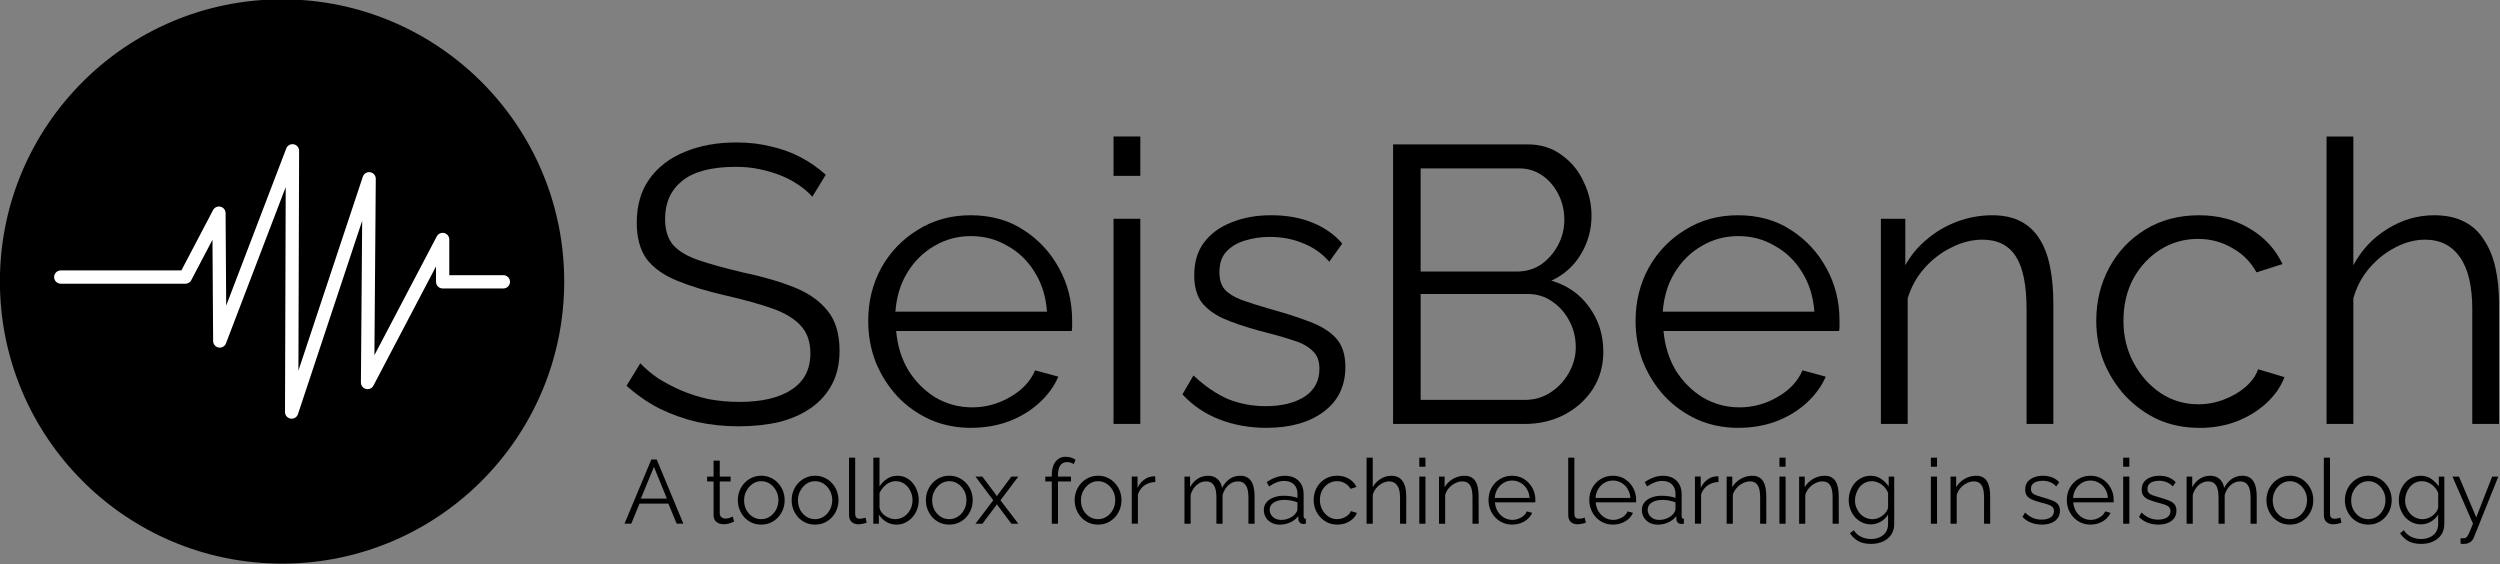 <?xml version="1.0" encoding="UTF-8" standalone="no"?>
<!-- Created with Inkscape (http://www.inkscape.org/) -->

<svg
   xmlns:dc="http://purl.org/dc/elements/1.1/"
   xmlns:cc="http://creativecommons.org/ns#"
   xmlns:rdf="http://www.w3.org/1999/02/22-rdf-syntax-ns#"
   xmlns:svg="http://www.w3.org/2000/svg"
   xmlns="http://www.w3.org/2000/svg"
   xmlns:sodipodi="http://sodipodi.sourceforge.net/DTD/sodipodi-0.dtd"
   xmlns:inkscape="http://www.inkscape.org/namespaces/inkscape"
   width="107.243mm"
   height="24.21mm"
   viewBox="0 0 107.243 24.21"
   version="1.1"
   id="svg8"
   inkscape:version="0.92.5 (2060ec1f9f, 2020-04-08)"
   sodipodi:docname="seisbench_logo_subtitle_outlined.svg">
  <rect x="0" y="0" width="107.243" height="24.21" fill="#808080" stroke="none"/>
  <defs
     id="defs2" />
  <sodipodi:namedview
     id="base"
     pagecolor="#ffffff"
     bordercolor="#666666"
     borderopacity="1.0"
     inkscape:pageopacity="0.0"
     inkscape:pageshadow="2"
     inkscape:zoom="3.959798"
     inkscape:cx="203.879"
     inkscape:cy="-32.387571"
     inkscape:document-units="mm"
     inkscape:current-layer="text828"
     showgrid="false"
     inkscape:window-width="2560"
     inkscape:window-height="1391"
     inkscape:window-x="0"
     inkscape:window-y="25"
     inkscape:window-maximized="1"
     fit-margin-top="0"
     fit-margin-left="0"
     fit-margin-right="0"
     fit-margin-bottom="0" />
  <g
     inkscape:label="Layer 1"
     inkscape:groupmode="layer"
     id="layer1"
     transform="translate(-21.899,-119.227)">
    <g
       aria-label="SeisBench"
       style="font-style:normal;font-variant:normal;font-weight:normal;font-stretch:normal;font-size:16.89px;line-height:1.25;font-family:Verdana;-inkscape-font-specification:Verdana;letter-spacing:0px;word-spacing:0px;fill:#000000;fill-opacity:1;stroke:none;stroke-width:0.422"
       id="text828">
      <path
         d="m 56.745,127.667 q -0.253,-0.287 -0.591,-0.507 -0.338,-0.236 -0.76,-0.405 -0.422,-0.169 -0.912,-0.27 -0.473,-0.101 -1.013,-0.101 -1.571,0 -2.314,0.608 -0.726,0.591 -0.726,1.621 0,0.709 0.338,1.115 0.355,0.405 1.098,0.659 0.743,0.253 1.892,0.524 1.284,0.27 2.213,0.642 0.929,0.372 1.436,1.013 0.507,0.625 0.507,1.706 0,0.828 -0.321,1.436 -0.321,0.608 -0.895,1.013 -0.574,0.405 -1.368,0.608 -0.794,0.186 -1.74,0.186 -0.929,0 -1.79,-0.186 -0.844,-0.203 -1.605,-0.574 -0.76,-0.388 -1.419,-0.98 l 0.591,-0.963 q 0.321,0.338 0.76,0.642 0.456,0.287 0.997,0.524 0.557,0.236 1.182,0.372 0.642,0.118 1.317,0.118 1.436,0 2.229,-0.524 0.811,-0.524 0.811,-1.554 0,-0.743 -0.405,-1.182 -0.405,-0.456 -1.216,-0.743 -0.811,-0.287 -1.993,-0.557 -1.25,-0.287 -2.111,-0.642 -0.861,-0.355 -1.301,-0.929 -0.422,-0.591 -0.422,-1.554 0,-1.115 0.54,-1.875 0.557,-0.777 1.52,-1.165 0.963,-0.405 2.213,-0.405 0.794,0 1.469,0.169 0.692,0.152 1.267,0.456 0.591,0.304 1.098,0.76 z"
         style="font-style:normal;font-variant:normal;font-weight:normal;font-stretch:normal;font-family:Raleway;-inkscape-font-specification:Raleway;stroke-width:0.422"
         id="path900" />
      <path
         d="m 63.552,137.581 q -0.946,0 -1.757,-0.355 -0.811,-0.372 -1.402,-0.997 -0.591,-0.642 -0.929,-1.469 -0.321,-0.828 -0.321,-1.773 0,-1.233 0.557,-2.263 0.574,-1.03 1.571,-1.638 0.997,-0.625 2.263,-0.625 1.301,0 2.263,0.625 0.98,0.625 1.537,1.655 0.557,1.013 0.557,2.229 0,0.135 0,0.27 0,0.118 -0.017,0.186 h -7.533 q 0.084,0.946 0.524,1.689 0.456,0.726 1.165,1.165 0.726,0.422 1.571,0.422 0.861,0 1.621,-0.439 0.777,-0.439 1.081,-1.149 l 0.997,0.27 q -0.27,0.625 -0.828,1.132 -0.557,0.507 -1.317,0.794 -0.743,0.27 -1.605,0.27 z m -3.243,-4.983 h 6.503 q -0.068,-0.963 -0.524,-1.689 -0.439,-0.726 -1.165,-1.132 -0.709,-0.422 -1.571,-0.422 -0.861,0 -1.571,0.422 -0.709,0.405 -1.165,1.149 -0.439,0.726 -0.507,1.672 z"
         style="font-style:normal;font-variant:normal;font-weight:normal;font-stretch:normal;font-family:Raleway;-inkscape-font-specification:Raleway;stroke-width:0.422"
         id="path902" />
      <path
         d="m 69.666,137.412 v -8.8 h 1.149 v 8.8 z m 0,-10.641 v -1.689 h 1.149 v 1.689 z"
         style="font-style:normal;font-variant:normal;font-weight:normal;font-stretch:normal;font-family:Raleway;-inkscape-font-specification:Raleway;stroke-width:0.422"
         id="path904" />
      <path
         d="m 76.236,137.581 q -1.081,0 -2.01,-0.355 -0.929,-0.355 -1.605,-1.081 l 0.473,-0.811 q 0.743,0.692 1.486,1.013 0.76,0.304 1.605,0.304 1.03,0 1.672,-0.405 0.642,-0.422 0.642,-1.199 0,-0.524 -0.321,-0.794 -0.304,-0.287 -0.895,-0.456 -0.574,-0.186 -1.385,-0.388 -0.912,-0.253 -1.537,-0.524 -0.608,-0.287 -0.929,-0.709 -0.304,-0.439 -0.304,-1.132 0,-0.861 0.422,-1.419 0.439,-0.574 1.182,-0.861 0.76,-0.304 1.689,-0.304 1.013,0 1.79,0.321 0.777,0.321 1.267,0.895 l -0.557,0.777 q -0.473,-0.54 -1.132,-0.794 -0.642,-0.27 -1.436,-0.27 -0.54,0 -1.03,0.152 -0.49,0.135 -0.811,0.473 -0.304,0.321 -0.304,0.895 0,0.473 0.236,0.743 0.236,0.253 0.709,0.439 0.473,0.169 1.165,0.372 0.997,0.27 1.74,0.557 0.743,0.27 1.149,0.709 0.405,0.439 0.405,1.233 0,1.233 -0.929,1.925 -0.929,0.692 -2.449,0.692 z"
         style="font-style:normal;font-variant:normal;font-weight:normal;font-stretch:normal;font-family:Raleway;-inkscape-font-specification:Raleway;stroke-width:0.422"
         id="path906" />
      <path
         d="m 90.677,134.322 q 0,0.895 -0.456,1.605 -0.456,0.692 -1.233,1.098 -0.76,0.388 -1.672,0.388 h -5.658 v -11.992 h 5.776 q 0.844,0 1.453,0.456 0.625,0.439 0.946,1.149 0.338,0.692 0.338,1.453 0,0.895 -0.456,1.655 -0.456,0.76 -1.267,1.132 1.03,0.304 1.621,1.132 0.608,0.828 0.608,1.925 z m -1.182,-0.203 q 0,-0.608 -0.27,-1.115 -0.27,-0.524 -0.743,-0.845 -0.456,-0.321 -1.047,-0.321 h -4.594 v 4.543 h 4.476 q 0.608,0 1.098,-0.321 0.49,-0.321 0.777,-0.828 0.304,-0.524 0.304,-1.115 z m -6.655,-7.668 v 4.425 h 4.121 q 0.591,0 1.047,-0.304 0.456,-0.321 0.726,-0.828 0.27,-0.507 0.27,-1.081 0,-0.608 -0.253,-1.098 -0.253,-0.507 -0.692,-0.811 -0.439,-0.304 -0.997,-0.304 z"
         style="font-style:normal;font-variant:normal;font-weight:normal;font-stretch:normal;font-family:Raleway;-inkscape-font-specification:Raleway;stroke-width:0.422"
         id="path908" />
      <path
         d="m 96.47,137.581 q -0.946,0 -1.757,-0.355 -0.811,-0.372 -1.402,-0.997 -0.591,-0.642 -0.929,-1.469 -0.321,-0.828 -0.321,-1.773 0,-1.233 0.557,-2.263 0.574,-1.03 1.571,-1.638 0.997,-0.625 2.263,-0.625 1.301,0 2.263,0.625 0.98,0.625 1.537,1.655 0.557,1.013 0.557,2.229 0,0.135 0,0.27 0,0.118 -0.017,0.186 h -7.533 q 0.084,0.946 0.524,1.689 0.456,0.726 1.165,1.165 0.726,0.422 1.571,0.422 0.861,0 1.621,-0.439 0.777,-0.439 1.081,-1.149 l 0.997,0.27 q -0.27,0.625 -0.828,1.132 -0.557,0.507 -1.317,0.794 -0.743,0.27 -1.605,0.27 z m -3.243,-4.983 h 6.503 q -0.068,-0.963 -0.524,-1.689 -0.439,-0.726 -1.165,-1.132 -0.709,-0.422 -1.571,-0.422 -0.861,0 -1.571,0.422 -0.709,0.405 -1.165,1.149 -0.439,0.726 -0.507,1.672 z"
         style="font-style:normal;font-variant:normal;font-weight:normal;font-stretch:normal;font-family:Raleway;-inkscape-font-specification:Raleway;stroke-width:0.422"
         id="path910" />
      <path
         d="m 109.982,137.412 h -1.149 v -4.915 q 0,-1.554 -0.456,-2.263 -0.456,-0.726 -1.436,-0.726 -0.676,0 -1.334,0.338 -0.659,0.321 -1.165,0.895 -0.49,0.557 -0.709,1.284 v 5.388 h -1.149 v -8.8 h 1.047 v 1.993 q 0.355,-0.642 0.929,-1.115 0.574,-0.49 1.301,-0.76 0.726,-0.27 1.503,-0.27 0.726,0 1.233,0.27 0.507,0.27 0.811,0.777 0.304,0.49 0.439,1.199 0.135,0.692 0.135,1.554 z"
         style="font-style:normal;font-variant:normal;font-weight:normal;font-stretch:normal;font-family:Raleway;-inkscape-font-specification:Raleway;stroke-width:0.422"
         id="path912" />
      <path
         d="m 116.248,137.581 q -0.963,0 -1.773,-0.355 -0.794,-0.372 -1.402,-1.013 -0.591,-0.642 -0.929,-1.469 -0.321,-0.828 -0.321,-1.757 0,-1.25 0.557,-2.28 0.557,-1.03 1.554,-1.638 0.997,-0.608 2.297,-0.608 1.233,0 2.179,0.574 0.946,0.557 1.402,1.52 l -1.115,0.355 q -0.372,-0.676 -1.047,-1.047 -0.659,-0.388 -1.469,-0.388 -0.878,0 -1.605,0.456 -0.726,0.456 -1.165,1.25 -0.422,0.794 -0.422,1.807 0,0.997 0.439,1.807 0.439,0.811 1.165,1.301 0.726,0.473 1.605,0.473 0.574,0 1.098,-0.203 0.54,-0.203 0.929,-0.54 0.405,-0.355 0.54,-0.76 l 1.132,0.338 q -0.236,0.625 -0.794,1.132 -0.54,0.49 -1.284,0.777 -0.726,0.27 -1.571,0.27 z"
         style="font-style:normal;font-variant:normal;font-weight:normal;font-stretch:normal;font-family:Raleway;-inkscape-font-specification:Raleway;stroke-width:0.422"
         id="path914" />
      <path
         d="m 129.102,137.412 h -1.149 v -4.915 q 0,-1.486 -0.524,-2.229 -0.524,-0.76 -1.503,-0.76 -0.642,0 -1.284,0.338 -0.625,0.321 -1.115,0.895 -0.473,0.557 -0.676,1.284 v 5.388 h -1.149 v -12.33 h 1.149 v 5.523 q 0.524,-0.98 1.453,-1.554 0.946,-0.591 2.01,-0.591 0.76,0 1.284,0.27 0.54,0.27 0.861,0.794 0.338,0.507 0.49,1.199 0.152,0.676 0.152,1.537 z"
         style="font-style:normal;font-variant:normal;font-weight:normal;font-stretch:normal;font-family:Raleway;-inkscape-font-specification:Raleway;stroke-width:0.422"
         id="path916" />
    </g>
    <g
       id="g859"
       transform="matrix(2.057,0,0,2.057,-23.435,-170.699)"
       inkscape:export-filename="C:\Users\jwool\Documents\Liverpool\AutoPicking\seisbench\docs\_static\seisbench_logo.png"
       inkscape:export-xdpi="300"
       inkscape:export-ydpi="300">
      <circle
         cy="146.816"
         cx="27.921"
         id="path830"
         style="opacity:1;fill:#000000;fill-opacity:1;stroke:#000000;stroke-width:0.162;stroke-miterlimit:8;stroke-dasharray:none;stroke-dashoffset:0;stroke-opacity:1"
         r="5.803" />
      <path
         inkscape:connector-curvature="0"
         id="path832-2"
         d="m 23.306,146.724 h 2.599 l 0.7,-1.333 0.017,2.666 1.516,-3.966 -0.017,5.448 1.616,-4.865 -0.033,4.249 1.566,-2.983 v 0.883 h 1.266"
         style="fill:none;stroke:#ffffff;stroke-width:0.277;stroke-linecap:round;stroke-linejoin:round;stroke-miterlimit:4;stroke-dasharray:none;stroke-opacity:1" />
    </g>
    <g
       aria-label="A toolbox for machine learning in seismology"
       style="font-style:normal;font-weight:normal;font-size:10.583px;line-height:1.25;font-family:sans-serif;letter-spacing:0px;word-spacing:0px;fill:#000000;fill-opacity:1;stroke:none;stroke-width:0.265"
       id="text14">
      <path
         d="m 49.84,138.937 h 0.229 l 1.145,2.755 h -0.287 l -0.357,-0.861 h -1.238 l -0.353,0.861 h -0.291 z m 0.667,1.68 -0.555,-1.362 -0.563,1.362 z"
         style="font-style:normal;font-variant:normal;font-weight:normal;font-stretch:normal;font-size:3.881px;font-family:Raleway;-inkscape-font-specification:Raleway;stroke-width:0.265"
         id="path822" />
      <path
         d="m 53.394,141.596 q -0.031,0.012 -0.097,0.043 -0.066,0.031 -0.159,0.054 -0.093,0.023 -0.202,0.023 -0.113,0 -0.213,-0.043 -0.097,-0.043 -0.155,-0.128 -0.058,-0.089 -0.058,-0.217 v -1.447 h -0.279 v -0.21 h 0.279 v -0.683 h 0.264 v 0.683 h 0.466 v 0.21 h -0.466 v 1.374 q 0.008,0.109 0.078,0.163 0.074,0.054 0.167,0.054 0.109,0 0.198,-0.035 0.089,-0.039 0.109,-0.054 z"
         style="font-style:normal;font-variant:normal;font-weight:normal;font-stretch:normal;font-size:3.881px;font-family:Raleway;-inkscape-font-specification:Raleway;stroke-width:0.265"
         id="path824" />
      <path
         d="m 54.552,141.731 q -0.217,0 -0.404,-0.082 -0.182,-0.085 -0.318,-0.229 -0.132,-0.147 -0.206,-0.334 -0.074,-0.19 -0.074,-0.4 0,-0.217 0.074,-0.404 0.074,-0.19 0.21,-0.334 0.136,-0.147 0.318,-0.229 0.186,-0.085 0.404,-0.085 0.217,0 0.4,0.085 0.182,0.082 0.318,0.229 0.136,0.144 0.21,0.334 0.074,0.186 0.074,0.404 0,0.21 -0.074,0.4 -0.074,0.186 -0.21,0.334 -0.132,0.144 -0.318,0.229 -0.182,0.082 -0.404,0.082 z m -0.733,-1.04 q 0,0.225 0.097,0.411 0.101,0.182 0.268,0.291 0.167,0.105 0.369,0.105 0.202,0 0.369,-0.109 0.167,-0.109 0.268,-0.295 0.101,-0.19 0.101,-0.411 0,-0.225 -0.101,-0.411 -0.101,-0.186 -0.268,-0.295 -0.167,-0.109 -0.369,-0.109 -0.202,0 -0.369,0.113 -0.163,0.113 -0.264,0.299 -0.101,0.182 -0.101,0.411 z"
         style="font-style:normal;font-variant:normal;font-weight:normal;font-stretch:normal;font-size:3.881px;font-family:Raleway;-inkscape-font-specification:Raleway;stroke-width:0.265"
         id="path826" />
      <path
         d="m 56.861,141.731 q -0.217,0 -0.404,-0.082 -0.182,-0.085 -0.318,-0.229 -0.132,-0.147 -0.206,-0.334 -0.074,-0.19 -0.074,-0.4 0,-0.217 0.074,-0.404 0.074,-0.19 0.21,-0.334 0.136,-0.147 0.318,-0.229 0.186,-0.085 0.404,-0.085 0.217,0 0.4,0.085 0.182,0.082 0.318,0.229 0.136,0.144 0.21,0.334 0.074,0.186 0.074,0.404 0,0.21 -0.074,0.4 -0.074,0.186 -0.21,0.334 -0.132,0.144 -0.318,0.229 -0.182,0.082 -0.404,0.082 z m -0.733,-1.04 q 0,0.225 0.097,0.411 0.101,0.182 0.268,0.291 0.167,0.105 0.369,0.105 0.202,0 0.369,-0.109 0.167,-0.109 0.268,-0.295 0.101,-0.19 0.101,-0.411 0,-0.225 -0.101,-0.411 -0.101,-0.186 -0.268,-0.295 -0.167,-0.109 -0.369,-0.109 -0.202,0 -0.369,0.113 -0.163,0.113 -0.264,0.299 -0.101,0.182 -0.101,0.411 z"
         style="font-style:normal;font-variant:normal;font-weight:normal;font-stretch:normal;font-size:3.881px;font-family:Raleway;-inkscape-font-specification:Raleway;stroke-width:0.265"
         id="path828" />
      <path
         d="m 58.32,138.86 h 0.264 v 2.375 q 0,0.151 0.054,0.198 0.054,0.047 0.132,0.047 0.07,0 0.14,-0.015 0.07,-0.015 0.12,-0.031 l 0.047,0.213 q -0.074,0.031 -0.182,0.051 -0.105,0.019 -0.182,0.019 -0.179,0 -0.287,-0.105 -0.105,-0.105 -0.105,-0.287 z"
         style="font-style:normal;font-variant:normal;font-weight:normal;font-stretch:normal;font-size:3.881px;font-family:Raleway;-inkscape-font-specification:Raleway;stroke-width:0.265"
         id="path831" />
      <path
         d="m 60.353,141.731 q -0.237,0 -0.439,-0.12 -0.202,-0.124 -0.314,-0.31 v 0.392 h -0.237 v -2.833 h 0.264 v 1.234 q 0.136,-0.206 0.326,-0.33 0.19,-0.128 0.442,-0.128 0.213,0 0.38,0.089 0.171,0.089 0.291,0.241 0.12,0.147 0.182,0.338 0.062,0.186 0.062,0.384 0,0.213 -0.074,0.4 -0.07,0.186 -0.202,0.334 -0.132,0.144 -0.307,0.229 -0.171,0.082 -0.376,0.082 z m -0.062,-0.233 q 0.163,0 0.303,-0.066 0.14,-0.066 0.241,-0.182 0.101,-0.116 0.155,-0.26 0.054,-0.147 0.054,-0.303 0,-0.213 -0.093,-0.4 -0.089,-0.19 -0.252,-0.303 -0.159,-0.116 -0.376,-0.116 -0.155,0 -0.291,0.07 -0.132,0.07 -0.237,0.186 -0.101,0.113 -0.167,0.248 v 0.629 q 0.016,0.105 0.081,0.198 0.066,0.089 0.163,0.155 0.101,0.066 0.21,0.105 0.109,0.039 0.21,0.039 z"
         style="font-style:normal;font-variant:normal;font-weight:normal;font-stretch:normal;font-size:3.881px;font-family:Raleway;-inkscape-font-specification:Raleway;stroke-width:0.265"
         id="path833" />
      <path
         d="m 62.619,141.731 q -0.217,0 -0.404,-0.082 -0.182,-0.085 -0.318,-0.229 -0.132,-0.147 -0.206,-0.334 -0.074,-0.19 -0.074,-0.4 0,-0.217 0.074,-0.404 0.074,-0.19 0.21,-0.334 0.136,-0.147 0.318,-0.229 0.186,-0.085 0.404,-0.085 0.217,0 0.4,0.085 0.182,0.082 0.318,0.229 0.136,0.144 0.21,0.334 0.074,0.186 0.074,0.404 0,0.21 -0.074,0.4 -0.074,0.186 -0.21,0.334 -0.132,0.144 -0.318,0.229 -0.182,0.082 -0.404,0.082 z m -0.733,-1.04 q 0,0.225 0.097,0.411 0.101,0.182 0.268,0.291 0.167,0.105 0.369,0.105 0.202,0 0.369,-0.109 0.167,-0.109 0.268,-0.295 0.101,-0.19 0.101,-0.411 0,-0.225 -0.101,-0.411 -0.101,-0.186 -0.268,-0.295 -0.167,-0.109 -0.369,-0.109 -0.202,0 -0.369,0.113 -0.163,0.113 -0.264,0.299 -0.101,0.182 -0.101,0.411 z"
         style="font-style:normal;font-variant:normal;font-weight:normal;font-stretch:normal;font-size:3.881px;font-family:Raleway;-inkscape-font-specification:Raleway;stroke-width:0.265"
         id="path835" />
      <path
         d="m 64.038,139.671 0.594,0.792 0.031,0.058 0.031,-0.058 0.59,-0.792 h 0.299 l -0.768,1.017 0.768,1.005 h -0.299 l -0.59,-0.788 -0.031,-0.054 -0.031,0.054 -0.59,0.788 h -0.299 l 0.764,-1.005 -0.764,-1.017 z"
         style="font-style:normal;font-variant:normal;font-weight:normal;font-stretch:normal;font-size:3.881px;font-family:Raleway;-inkscape-font-specification:Raleway;stroke-width:0.265"
         id="path837" />
      <path
         d="m 67.018,141.693 v -1.812 h -0.279 v -0.21 h 0.279 v -0.054 q 0,-0.248 0.07,-0.427 0.074,-0.178 0.206,-0.272 0.136,-0.097 0.318,-0.097 0.12,0 0.233,0.035 0.113,0.035 0.194,0.093 l -0.081,0.19 q -0.05,-0.043 -0.132,-0.066 -0.081,-0.023 -0.163,-0.023 -0.182,0 -0.283,0.144 -0.097,0.144 -0.097,0.415 v 0.062 h 0.559 v 0.21 h -0.559 v 1.812 z"
         style="font-style:normal;font-variant:normal;font-weight:normal;font-stretch:normal;font-size:3.881px;font-family:Raleway;-inkscape-font-specification:Raleway;stroke-width:0.265"
         id="path839" />
      <path
         d="m 69.001,141.731 q -0.217,0 -0.404,-0.082 -0.182,-0.085 -0.318,-0.229 -0.132,-0.147 -0.206,-0.334 -0.074,-0.19 -0.074,-0.4 0,-0.217 0.074,-0.404 0.074,-0.19 0.21,-0.334 0.136,-0.147 0.318,-0.229 0.186,-0.085 0.404,-0.085 0.217,0 0.4,0.085 0.182,0.082 0.318,0.229 0.136,0.144 0.21,0.334 0.074,0.186 0.074,0.404 0,0.21 -0.074,0.4 -0.074,0.186 -0.21,0.334 -0.132,0.144 -0.318,0.229 -0.182,0.082 -0.404,0.082 z m -0.733,-1.04 q 0,0.225 0.097,0.411 0.101,0.182 0.268,0.291 0.167,0.105 0.369,0.105 0.202,0 0.369,-0.109 0.167,-0.109 0.268,-0.295 0.101,-0.19 0.101,-0.411 0,-0.225 -0.101,-0.411 -0.101,-0.186 -0.268,-0.295 -0.167,-0.109 -0.369,-0.109 -0.202,0 -0.369,0.113 -0.163,0.113 -0.264,0.299 -0.101,0.182 -0.101,0.411 z"
         style="font-style:normal;font-variant:normal;font-weight:normal;font-stretch:normal;font-size:3.881px;font-family:Raleway;-inkscape-font-specification:Raleway;stroke-width:0.265"
         id="path841" />
      <path
         d="m 71.457,139.904 q -0.264,0.008 -0.466,0.147 -0.198,0.14 -0.279,0.384 v 1.257 h -0.264 v -2.022 h 0.248 v 0.485 q 0.105,-0.213 0.276,-0.345 0.175,-0.132 0.369,-0.147 0.039,-0.004 0.066,-0.004 0.031,0 0.05,0.004 z"
         style="font-style:normal;font-variant:normal;font-weight:normal;font-stretch:normal;font-size:3.881px;font-family:Raleway;-inkscape-font-specification:Raleway;stroke-width:0.265"
         id="path843" />
      <path
         d="m 75.717,141.693 h -0.264 v -1.129 q 0,-0.353 -0.113,-0.52 -0.113,-0.167 -0.334,-0.167 -0.229,0 -0.411,0.163 -0.179,0.163 -0.252,0.419 v 1.234 h -0.264 v -1.129 q 0,-0.357 -0.109,-0.52 -0.109,-0.167 -0.334,-0.167 -0.225,0 -0.407,0.159 -0.182,0.159 -0.256,0.419 v 1.238 h -0.264 v -2.022 h 0.241 v 0.458 q 0.128,-0.237 0.326,-0.365 0.202,-0.128 0.446,-0.128 0.252,0 0.407,0.144 0.155,0.144 0.19,0.376 0.14,-0.256 0.334,-0.388 0.198,-0.132 0.446,-0.132 0.171,0 0.287,0.062 0.12,0.062 0.19,0.179 0.074,0.113 0.105,0.276 0.035,0.159 0.035,0.357 z"
         style="font-style:normal;font-variant:normal;font-weight:normal;font-stretch:normal;font-size:3.881px;font-family:Raleway;-inkscape-font-specification:Raleway;stroke-width:0.265"
         id="path845" />
      <path
         d="m 76.113,141.11 q 0,-0.19 0.109,-0.326 0.109,-0.14 0.299,-0.213 0.194,-0.078 0.446,-0.078 0.147,0 0.307,0.023 0.159,0.023 0.283,0.07 v -0.171 q 0,-0.256 -0.151,-0.407 -0.151,-0.151 -0.419,-0.151 -0.163,0 -0.322,0.062 -0.155,0.058 -0.326,0.175 l -0.101,-0.186 q 0.198,-0.136 0.388,-0.202 0.19,-0.07 0.388,-0.07 0.373,0 0.59,0.213 0.217,0.213 0.217,0.59 v 0.935 q 0,0.054 0.023,0.082 0.023,0.023 0.074,0.027 v 0.21 q -0.043,0.004 -0.074,0.008 -0.031,0.004 -0.047,0 -0.097,-0.004 -0.147,-0.062 -0.05,-0.058 -0.054,-0.124 l -0.004,-0.147 q -0.136,0.175 -0.353,0.272 -0.217,0.093 -0.442,0.093 -0.194,0 -0.353,-0.082 -0.155,-0.085 -0.244,-0.225 -0.085,-0.144 -0.085,-0.314 z m 1.354,0.155 q 0.043,-0.054 0.066,-0.105 0.023,-0.05 0.023,-0.089 v -0.295 q -0.132,-0.051 -0.276,-0.078 -0.14,-0.027 -0.283,-0.027 -0.283,0 -0.458,0.113 -0.175,0.113 -0.175,0.307 0,0.113 0.058,0.213 0.058,0.097 0.171,0.163 0.113,0.062 0.264,0.062 0.19,0 0.353,-0.074 0.167,-0.074 0.256,-0.19 z"
         style="font-style:normal;font-variant:normal;font-weight:normal;font-stretch:normal;font-size:3.881px;font-family:Raleway;-inkscape-font-specification:Raleway;stroke-width:0.265"
         id="path847" />
      <path
         d="m 79.268,141.731 q -0.221,0 -0.407,-0.082 -0.182,-0.085 -0.322,-0.233 -0.136,-0.147 -0.213,-0.338 -0.074,-0.19 -0.074,-0.404 0,-0.287 0.128,-0.524 0.128,-0.237 0.357,-0.376 0.229,-0.14 0.528,-0.14 0.283,0 0.501,0.132 0.217,0.128 0.322,0.349 l -0.256,0.082 q -0.085,-0.155 -0.241,-0.241 -0.151,-0.089 -0.338,-0.089 -0.202,0 -0.369,0.105 -0.167,0.105 -0.268,0.287 -0.097,0.182 -0.097,0.415 0,0.229 0.101,0.415 0.101,0.186 0.268,0.299 0.167,0.109 0.369,0.109 0.132,0 0.252,-0.047 0.124,-0.047 0.213,-0.124 0.093,-0.082 0.124,-0.175 l 0.26,0.078 q -0.054,0.144 -0.182,0.26 -0.124,0.113 -0.295,0.179 -0.167,0.062 -0.361,0.062 z"
         style="font-style:normal;font-variant:normal;font-weight:normal;font-stretch:normal;font-size:3.881px;font-family:Raleway;-inkscape-font-specification:Raleway;stroke-width:0.265"
         id="path849" />
      <path
         d="m 82.221,141.693 h -0.264 v -1.129 q 0,-0.341 -0.12,-0.512 -0.12,-0.175 -0.345,-0.175 -0.147,0 -0.295,0.078 -0.144,0.074 -0.256,0.206 -0.109,0.128 -0.155,0.295 v 1.238 h -0.264 v -2.833 h 0.264 v 1.269 q 0.12,-0.225 0.334,-0.357 0.217,-0.136 0.462,-0.136 0.175,0 0.295,0.062 0.124,0.062 0.198,0.182 0.078,0.116 0.113,0.276 0.035,0.155 0.035,0.353 z"
         style="font-style:normal;font-variant:normal;font-weight:normal;font-stretch:normal;font-size:3.881px;font-family:Raleway;-inkscape-font-specification:Raleway;stroke-width:0.265"
         id="path851" />
      <path
         d="m 82.783,141.693 v -2.022 h 0.264 v 2.022 z m 0,-2.445 v -0.388 h 0.264 v 0.388 z"
         style="font-style:normal;font-variant:normal;font-weight:normal;font-stretch:normal;font-size:3.881px;font-family:Raleway;-inkscape-font-specification:Raleway;stroke-width:0.265"
         id="path853" />
      <path
         d="m 85.329,141.693 h -0.264 v -1.129 q 0,-0.357 -0.105,-0.52 -0.105,-0.167 -0.33,-0.167 -0.155,0 -0.307,0.078 -0.151,0.074 -0.268,0.206 -0.113,0.128 -0.163,0.295 v 1.238 h -0.264 v -2.022 h 0.241 v 0.458 q 0.081,-0.147 0.213,-0.256 0.132,-0.113 0.299,-0.175 0.167,-0.062 0.345,-0.062 0.167,0 0.283,0.062 0.116,0.062 0.186,0.179 0.07,0.113 0.101,0.276 0.031,0.159 0.031,0.357 z"
         style="font-style:normal;font-variant:normal;font-weight:normal;font-stretch:normal;font-size:3.881px;font-family:Raleway;-inkscape-font-specification:Raleway;stroke-width:0.265"
         id="path855" />
      <path
         d="m 86.765,141.731 q -0.217,0 -0.404,-0.082 -0.186,-0.085 -0.322,-0.229 -0.136,-0.147 -0.213,-0.338 -0.074,-0.19 -0.074,-0.407 0,-0.283 0.128,-0.52 0.132,-0.237 0.361,-0.376 0.229,-0.144 0.52,-0.144 0.299,0 0.52,0.144 0.225,0.144 0.353,0.38 0.128,0.233 0.128,0.512 0,0.031 0,0.062 0,0.027 -0.004,0.043 h -1.731 q 0.019,0.217 0.12,0.388 0.105,0.167 0.268,0.268 0.167,0.097 0.361,0.097 0.198,0 0.373,-0.101 0.179,-0.101 0.248,-0.264 l 0.229,0.062 q -0.062,0.144 -0.19,0.26 -0.128,0.116 -0.303,0.182 -0.171,0.062 -0.369,0.062 z m -0.745,-1.145 h 1.494 q -0.016,-0.221 -0.12,-0.388 -0.101,-0.167 -0.268,-0.26 -0.163,-0.097 -0.361,-0.097 -0.198,0 -0.361,0.097 -0.163,0.093 -0.268,0.264 -0.101,0.167 -0.116,0.384 z"
         style="font-style:normal;font-variant:normal;font-weight:normal;font-stretch:normal;font-size:3.881px;font-family:Raleway;-inkscape-font-specification:Raleway;stroke-width:0.265"
         id="path857" />
      <path
         d="m 89.171,138.86 h 0.264 v 2.375 q 0,0.151 0.054,0.198 0.054,0.047 0.132,0.047 0.07,0 0.14,-0.015 0.07,-0.015 0.12,-0.031 l 0.047,0.213 q -0.074,0.031 -0.182,0.051 -0.105,0.019 -0.182,0.019 -0.179,0 -0.287,-0.105 -0.105,-0.105 -0.105,-0.287 z"
         style="font-style:normal;font-variant:normal;font-weight:normal;font-stretch:normal;font-size:3.881px;font-family:Raleway;-inkscape-font-specification:Raleway;stroke-width:0.265"
         id="path859" />
      <path
         d="m 91.088,141.731 q -0.217,0 -0.404,-0.082 -0.186,-0.085 -0.322,-0.229 -0.136,-0.147 -0.213,-0.338 -0.074,-0.19 -0.074,-0.407 0,-0.283 0.128,-0.52 0.132,-0.237 0.361,-0.376 0.229,-0.144 0.52,-0.144 0.299,0 0.52,0.144 0.225,0.144 0.353,0.38 0.128,0.233 0.128,0.512 0,0.031 0,0.062 0,0.027 -0.004,0.043 h -1.731 q 0.019,0.217 0.12,0.388 0.105,0.167 0.268,0.268 0.167,0.097 0.361,0.097 0.198,0 0.373,-0.101 0.179,-0.101 0.248,-0.264 l 0.229,0.062 q -0.062,0.144 -0.19,0.26 -0.128,0.116 -0.303,0.182 -0.171,0.062 -0.369,0.062 z m -0.745,-1.145 h 1.494 q -0.016,-0.221 -0.12,-0.388 -0.101,-0.167 -0.268,-0.26 -0.163,-0.097 -0.361,-0.097 -0.198,0 -0.361,0.097 -0.163,0.093 -0.268,0.264 -0.101,0.167 -0.116,0.384 z"
         style="font-style:normal;font-variant:normal;font-weight:normal;font-stretch:normal;font-size:3.881px;font-family:Raleway;-inkscape-font-specification:Raleway;stroke-width:0.265"
         id="path861" />
      <path
         d="m 92.329,141.11 q 0,-0.19 0.109,-0.326 0.109,-0.14 0.299,-0.213 0.194,-0.078 0.446,-0.078 0.147,0 0.307,0.023 0.159,0.023 0.283,0.07 v -0.171 q 0,-0.256 -0.151,-0.407 -0.151,-0.151 -0.419,-0.151 -0.163,0 -0.322,0.062 -0.155,0.058 -0.326,0.175 l -0.101,-0.186 q 0.198,-0.136 0.388,-0.202 0.19,-0.07 0.388,-0.07 0.373,0 0.59,0.213 0.217,0.213 0.217,0.59 v 0.935 q 0,0.054 0.023,0.082 0.023,0.023 0.074,0.027 v 0.21 q -0.043,0.004 -0.074,0.008 -0.031,0.004 -0.047,0 -0.097,-0.004 -0.147,-0.062 -0.05,-0.058 -0.054,-0.124 l -0.004,-0.147 q -0.136,0.175 -0.353,0.272 -0.217,0.093 -0.442,0.093 -0.194,0 -0.353,-0.082 -0.155,-0.085 -0.244,-0.225 -0.085,-0.144 -0.085,-0.314 z m 1.354,0.155 q 0.043,-0.054 0.066,-0.105 0.023,-0.05 0.023,-0.089 v -0.295 q -0.132,-0.051 -0.276,-0.078 -0.14,-0.027 -0.283,-0.027 -0.283,0 -0.458,0.113 -0.175,0.113 -0.175,0.307 0,0.113 0.058,0.213 0.058,0.097 0.171,0.163 0.113,0.062 0.264,0.062 0.19,0 0.353,-0.074 0.167,-0.074 0.256,-0.19 z"
         style="font-style:normal;font-variant:normal;font-weight:normal;font-stretch:normal;font-size:3.881px;font-family:Raleway;-inkscape-font-specification:Raleway;stroke-width:0.265"
         id="path863" />
      <path
         d="m 95.616,139.904 q -0.264,0.008 -0.466,0.147 -0.198,0.14 -0.279,0.384 v 1.257 h -0.264 v -2.022 h 0.248 v 0.485 q 0.105,-0.213 0.276,-0.345 0.175,-0.132 0.369,-0.147 0.039,-0.004 0.066,-0.004 0.031,0 0.05,0.004 z"
         style="font-style:normal;font-variant:normal;font-weight:normal;font-stretch:normal;font-size:3.881px;font-family:Raleway;-inkscape-font-specification:Raleway;stroke-width:0.265"
         id="path865" />
      <path
         d="m 97.669,141.693 h -0.264 v -1.129 q 0,-0.357 -0.105,-0.52 -0.105,-0.167 -0.33,-0.167 -0.155,0 -0.307,0.078 -0.151,0.074 -0.268,0.206 -0.113,0.128 -0.163,0.295 v 1.238 h -0.264 v -2.022 h 0.241 v 0.458 q 0.081,-0.147 0.213,-0.256 0.132,-0.113 0.299,-0.175 0.167,-0.062 0.345,-0.062 0.167,0 0.283,0.062 0.116,0.062 0.186,0.179 0.07,0.113 0.101,0.276 0.031,0.159 0.031,0.357 z"
         style="font-style:normal;font-variant:normal;font-weight:normal;font-stretch:normal;font-size:3.881px;font-family:Raleway;-inkscape-font-specification:Raleway;stroke-width:0.265"
         id="path867" />
      <path
         d="m 98.232,141.693 v -2.022 h 0.264 v 2.022 z m 0,-2.445 v -0.388 h 0.264 v 0.388 z"
         style="font-style:normal;font-variant:normal;font-weight:normal;font-stretch:normal;font-size:3.881px;font-family:Raleway;-inkscape-font-specification:Raleway;stroke-width:0.265"
         id="path869" />
      <path
         d="m 100.777,141.693 h -0.264 v -1.129 q 0,-0.357 -0.105,-0.52 -0.105,-0.167 -0.33,-0.167 -0.155,0 -0.307,0.078 -0.151,0.074 -0.268,0.206 -0.113,0.128 -0.163,0.295 v 1.238 h -0.264 v -2.022 h 0.241 v 0.458 q 0.081,-0.147 0.213,-0.256 0.132,-0.113 0.299,-0.175 0.167,-0.062 0.345,-0.062 0.167,0 0.283,0.062 0.116,0.062 0.186,0.179 0.07,0.113 0.101,0.276 0.031,0.159 0.031,0.357 z"
         style="font-style:normal;font-variant:normal;font-weight:normal;font-stretch:normal;font-size:3.881px;font-family:Raleway;-inkscape-font-specification:Raleway;stroke-width:0.265"
         id="path871" />
      <path
         d="m 102.151,141.72 q -0.206,0 -0.38,-0.085 -0.175,-0.085 -0.303,-0.229 -0.124,-0.147 -0.194,-0.334 -0.07,-0.186 -0.07,-0.384 0,-0.213 0.066,-0.4 0.07,-0.19 0.194,-0.338 0.128,-0.147 0.299,-0.229 0.171,-0.085 0.38,-0.085 0.26,0 0.45,0.132 0.194,0.132 0.326,0.326 v -0.423 h 0.237 v 2.03 q 0,0.279 -0.136,0.47 -0.132,0.194 -0.361,0.291 -0.225,0.097 -0.493,0.097 -0.345,0 -0.559,-0.124 -0.213,-0.124 -0.349,-0.334 l 0.163,-0.128 q 0.12,0.19 0.318,0.283 0.202,0.093 0.427,0.093 0.198,0 0.361,-0.074 0.167,-0.07 0.264,-0.213 0.101,-0.144 0.101,-0.361 v -0.4 q -0.116,0.19 -0.318,0.307 -0.202,0.113 -0.423,0.113 z m 0.074,-0.221 q 0.12,0 0.229,-0.043 0.113,-0.043 0.206,-0.113 0.093,-0.074 0.155,-0.163 0.062,-0.089 0.078,-0.182 v -0.625 q -0.058,-0.147 -0.167,-0.26 -0.109,-0.116 -0.248,-0.178 -0.136,-0.066 -0.283,-0.066 -0.171,0 -0.307,0.074 -0.132,0.07 -0.225,0.19 -0.089,0.116 -0.14,0.264 -0.05,0.147 -0.05,0.295 0,0.163 0.058,0.31 0.058,0.144 0.159,0.26 0.105,0.113 0.241,0.175 0.14,0.062 0.295,0.062 z"
         style="font-style:normal;font-variant:normal;font-weight:normal;font-stretch:normal;font-size:3.881px;font-family:Raleway;-inkscape-font-specification:Raleway;stroke-width:0.265"
         id="path873" />
      <path
         d="m 104.728,141.693 v -2.022 h 0.264 v 2.022 z m 0,-2.445 v -0.388 h 0.264 v 0.388 z"
         style="font-style:normal;font-variant:normal;font-weight:normal;font-stretch:normal;font-size:3.881px;font-family:Raleway;-inkscape-font-specification:Raleway;stroke-width:0.265"
         id="path875" />
      <path
         d="m 107.273,141.693 h -0.264 v -1.129 q 0,-0.357 -0.105,-0.52 -0.105,-0.167 -0.33,-0.167 -0.155,0 -0.307,0.078 -0.151,0.074 -0.268,0.206 -0.113,0.128 -0.163,0.295 v 1.238 h -0.264 v -2.022 h 0.241 v 0.458 q 0.082,-0.147 0.213,-0.256 0.132,-0.113 0.299,-0.175 0.167,-0.062 0.345,-0.062 0.167,0 0.283,0.062 0.116,0.062 0.186,0.179 0.07,0.113 0.101,0.276 0.031,0.159 0.031,0.357 z"
         style="font-style:normal;font-variant:normal;font-weight:normal;font-stretch:normal;font-size:3.881px;font-family:Raleway;-inkscape-font-specification:Raleway;stroke-width:0.265"
         id="path877" />
      <path
         d="m 109.489,141.731 q -0.248,0 -0.462,-0.082 -0.213,-0.082 -0.369,-0.248 l 0.109,-0.186 q 0.171,0.159 0.341,0.233 0.175,0.07 0.369,0.07 0.237,0 0.384,-0.093 0.147,-0.097 0.147,-0.276 0,-0.12 -0.074,-0.182 -0.07,-0.066 -0.206,-0.105 -0.132,-0.043 -0.318,-0.089 -0.21,-0.058 -0.353,-0.12 -0.14,-0.066 -0.213,-0.163 -0.07,-0.101 -0.07,-0.26 0,-0.198 0.097,-0.326 0.101,-0.132 0.272,-0.198 0.175,-0.07 0.388,-0.07 0.233,0 0.411,0.074 0.178,0.074 0.291,0.206 l -0.128,0.178 q -0.109,-0.124 -0.26,-0.182 -0.147,-0.062 -0.33,-0.062 -0.124,0 -0.237,0.035 -0.113,0.031 -0.186,0.109 -0.07,0.074 -0.07,0.206 0,0.109 0.054,0.171 0.054,0.058 0.163,0.101 0.109,0.039 0.268,0.085 0.229,0.062 0.4,0.128 0.171,0.062 0.264,0.163 0.093,0.101 0.093,0.283 0,0.283 -0.213,0.442 -0.213,0.159 -0.563,0.159 z"
         style="font-style:normal;font-variant:normal;font-weight:normal;font-stretch:normal;font-size:3.881px;font-family:Raleway;-inkscape-font-specification:Raleway;stroke-width:0.265"
         id="path879" />
      <path
         d="m 111.573,141.731 q -0.217,0 -0.404,-0.082 -0.186,-0.085 -0.322,-0.229 -0.136,-0.147 -0.213,-0.338 -0.074,-0.19 -0.074,-0.407 0,-0.283 0.128,-0.52 0.132,-0.237 0.361,-0.376 0.229,-0.144 0.52,-0.144 0.299,0 0.52,0.144 0.225,0.144 0.353,0.38 0.128,0.233 0.128,0.512 0,0.031 0,0.062 0,0.027 -0.004,0.043 h -1.731 q 0.019,0.217 0.12,0.388 0.105,0.167 0.268,0.268 0.167,0.097 0.361,0.097 0.198,0 0.373,-0.101 0.179,-0.101 0.248,-0.264 l 0.229,0.062 q -0.062,0.144 -0.19,0.26 -0.128,0.116 -0.303,0.182 -0.171,0.062 -0.369,0.062 z m -0.745,-1.145 h 1.494 q -0.015,-0.221 -0.12,-0.388 -0.101,-0.167 -0.268,-0.26 -0.163,-0.097 -0.361,-0.097 -0.198,0 -0.361,0.097 -0.163,0.093 -0.268,0.264 -0.101,0.167 -0.116,0.384 z"
         style="font-style:normal;font-variant:normal;font-weight:normal;font-stretch:normal;font-size:3.881px;font-family:Raleway;-inkscape-font-specification:Raleway;stroke-width:0.265"
         id="path881" />
      <path
         d="m 112.978,141.693 v -2.022 h 0.264 v 2.022 z m 0,-2.445 v -0.388 h 0.264 v 0.388 z"
         style="font-style:normal;font-variant:normal;font-weight:normal;font-stretch:normal;font-size:3.881px;font-family:Raleway;-inkscape-font-specification:Raleway;stroke-width:0.265"
         id="path883" />
      <path
         d="m 114.487,141.731 q -0.248,0 -0.462,-0.082 -0.213,-0.082 -0.369,-0.248 l 0.109,-0.186 q 0.171,0.159 0.341,0.233 0.175,0.07 0.369,0.07 0.237,0 0.384,-0.093 0.147,-0.097 0.147,-0.276 0,-0.12 -0.074,-0.182 -0.07,-0.066 -0.206,-0.105 -0.132,-0.043 -0.318,-0.089 -0.21,-0.058 -0.353,-0.12 -0.14,-0.066 -0.213,-0.163 -0.07,-0.101 -0.07,-0.26 0,-0.198 0.097,-0.326 0.101,-0.132 0.272,-0.198 0.175,-0.07 0.388,-0.07 0.233,0 0.411,0.074 0.178,0.074 0.291,0.206 l -0.128,0.178 q -0.109,-0.124 -0.26,-0.182 -0.147,-0.062 -0.33,-0.062 -0.124,0 -0.237,0.035 -0.113,0.031 -0.186,0.109 -0.07,0.074 -0.07,0.206 0,0.109 0.054,0.171 0.054,0.058 0.163,0.101 0.109,0.039 0.268,0.085 0.229,0.062 0.4,0.128 0.171,0.062 0.264,0.163 0.093,0.101 0.093,0.283 0,0.283 -0.213,0.442 -0.213,0.159 -0.563,0.159 z"
         style="font-style:normal;font-variant:normal;font-weight:normal;font-stretch:normal;font-size:3.881px;font-family:Raleway;-inkscape-font-specification:Raleway;stroke-width:0.265"
         id="path885" />
      <path
         d="m 118.706,141.693 h -0.264 v -1.129 q 0,-0.353 -0.113,-0.52 -0.113,-0.167 -0.334,-0.167 -0.229,0 -0.411,0.163 -0.178,0.163 -0.252,0.419 v 1.234 h -0.264 v -1.129 q 0,-0.357 -0.109,-0.52 -0.109,-0.167 -0.334,-0.167 -0.225,0 -0.407,0.159 -0.182,0.159 -0.256,0.419 v 1.238 h -0.264 v -2.022 h 0.241 v 0.458 q 0.128,-0.237 0.326,-0.365 0.202,-0.128 0.446,-0.128 0.252,0 0.407,0.144 0.155,0.144 0.19,0.376 0.14,-0.256 0.334,-0.388 0.198,-0.132 0.446,-0.132 0.171,0 0.287,0.062 0.12,0.062 0.19,0.179 0.074,0.113 0.105,0.276 0.035,0.159 0.035,0.357 z"
         style="font-style:normal;font-variant:normal;font-weight:normal;font-stretch:normal;font-size:3.881px;font-family:Raleway;-inkscape-font-specification:Raleway;stroke-width:0.265"
         id="path887" />
      <path
         d="m 120.126,141.731 q -0.217,0 -0.404,-0.082 -0.182,-0.085 -0.318,-0.229 -0.132,-0.147 -0.206,-0.334 -0.074,-0.19 -0.074,-0.4 0,-0.217 0.074,-0.404 0.074,-0.19 0.21,-0.334 0.136,-0.147 0.318,-0.229 0.186,-0.085 0.404,-0.085 0.217,0 0.4,0.085 0.182,0.082 0.318,0.229 0.136,0.144 0.21,0.334 0.074,0.186 0.074,0.404 0,0.21 -0.074,0.4 -0.074,0.186 -0.21,0.334 -0.132,0.144 -0.318,0.229 -0.182,0.082 -0.404,0.082 z m -0.733,-1.04 q 0,0.225 0.097,0.411 0.101,0.182 0.268,0.291 0.167,0.105 0.369,0.105 0.202,0 0.369,-0.109 0.167,-0.109 0.268,-0.295 0.101,-0.19 0.101,-0.411 0,-0.225 -0.101,-0.411 -0.101,-0.186 -0.268,-0.295 -0.167,-0.109 -0.369,-0.109 -0.202,0 -0.369,0.113 -0.163,0.113 -0.264,0.299 -0.101,0.182 -0.101,0.411 z"
         style="font-style:normal;font-variant:normal;font-weight:normal;font-stretch:normal;font-size:3.881px;font-family:Raleway;-inkscape-font-specification:Raleway;stroke-width:0.265"
         id="path889" />
      <path
         d="m 121.585,138.86 h 0.264 v 2.375 q 0,0.151 0.054,0.198 0.054,0.047 0.132,0.047 0.07,0 0.14,-0.015 0.07,-0.015 0.12,-0.031 l 0.047,0.213 q -0.074,0.031 -0.182,0.051 -0.105,0.019 -0.182,0.019 -0.178,0 -0.287,-0.105 -0.105,-0.105 -0.105,-0.287 z"
         style="font-style:normal;font-variant:normal;font-weight:normal;font-stretch:normal;font-size:3.881px;font-family:Raleway;-inkscape-font-specification:Raleway;stroke-width:0.265"
         id="path891" />
      <path
         d="m 123.49,141.731 q -0.217,0 -0.404,-0.082 -0.182,-0.085 -0.318,-0.229 -0.132,-0.147 -0.206,-0.334 -0.074,-0.19 -0.074,-0.4 0,-0.217 0.074,-0.404 0.074,-0.19 0.21,-0.334 0.136,-0.147 0.318,-0.229 0.186,-0.085 0.404,-0.085 0.217,0 0.4,0.085 0.182,0.082 0.318,0.229 0.136,0.144 0.21,0.334 0.074,0.186 0.074,0.404 0,0.21 -0.074,0.4 -0.074,0.186 -0.21,0.334 -0.132,0.144 -0.318,0.229 -0.182,0.082 -0.404,0.082 z m -0.733,-1.04 q 0,0.225 0.097,0.411 0.101,0.182 0.268,0.291 0.167,0.105 0.369,0.105 0.202,0 0.369,-0.109 0.167,-0.109 0.268,-0.295 0.101,-0.19 0.101,-0.411 0,-0.225 -0.101,-0.411 -0.101,-0.186 -0.268,-0.295 -0.167,-0.109 -0.369,-0.109 -0.202,0 -0.369,0.113 -0.163,0.113 -0.264,0.299 -0.101,0.182 -0.101,0.411 z"
         style="font-style:normal;font-variant:normal;font-weight:normal;font-stretch:normal;font-size:3.881px;font-family:Raleway;-inkscape-font-specification:Raleway;stroke-width:0.265"
         id="path893" />
      <path
         d="m 125.749,141.72 q -0.206,0 -0.38,-0.085 -0.175,-0.085 -0.303,-0.229 -0.124,-0.147 -0.194,-0.334 -0.07,-0.186 -0.07,-0.384 0,-0.213 0.066,-0.4 0.07,-0.19 0.194,-0.338 0.128,-0.147 0.299,-0.229 0.171,-0.085 0.38,-0.085 0.26,0 0.45,0.132 0.194,0.132 0.326,0.326 v -0.423 h 0.237 v 2.03 q 0,0.279 -0.136,0.47 -0.132,0.194 -0.361,0.291 -0.225,0.097 -0.493,0.097 -0.345,0 -0.559,-0.124 -0.213,-0.124 -0.349,-0.334 l 0.163,-0.128 q 0.12,0.19 0.318,0.283 0.202,0.093 0.427,0.093 0.198,0 0.361,-0.074 0.167,-0.07 0.264,-0.213 0.101,-0.144 0.101,-0.361 v -0.4 q -0.116,0.19 -0.318,0.307 -0.202,0.113 -0.423,0.113 z m 0.074,-0.221 q 0.12,0 0.229,-0.043 0.113,-0.043 0.206,-0.113 0.093,-0.074 0.155,-0.163 0.062,-0.089 0.078,-0.182 v -0.625 q -0.058,-0.147 -0.167,-0.26 -0.109,-0.116 -0.248,-0.178 -0.136,-0.066 -0.283,-0.066 -0.171,0 -0.307,0.074 -0.132,0.07 -0.225,0.19 -0.089,0.116 -0.14,0.264 -0.05,0.147 -0.05,0.295 0,0.163 0.058,0.31 0.058,0.144 0.159,0.26 0.105,0.113 0.241,0.175 0.14,0.062 0.295,0.062 z"
         style="font-style:normal;font-variant:normal;font-weight:normal;font-stretch:normal;font-size:3.881px;font-family:Raleway;-inkscape-font-specification:Raleway;stroke-width:0.265"
         id="path895" />
      <path
         d="m 127.452,142.313 q 0.054,0.004 0.105,0.004 0.05,0.004 0.074,-0.004 0.047,-0.008 0.089,-0.054 0.043,-0.047 0.101,-0.178 0.058,-0.132 0.163,-0.388 l -0.881,-2.022 h 0.279 l 0.741,1.75 0.683,-1.75 h 0.264 l -1.048,2.608 q -0.027,0.074 -0.082,0.136 -0.054,0.066 -0.136,0.101 -0.078,0.039 -0.194,0.043 -0.035,0.004 -0.074,0 -0.035,0 -0.085,-0.008 z"
         style="font-style:normal;font-variant:normal;font-weight:normal;font-stretch:normal;font-size:3.881px;font-family:Raleway;-inkscape-font-specification:Raleway;stroke-width:0.265"
         id="path897" />
    </g>
  </g>
</svg>
